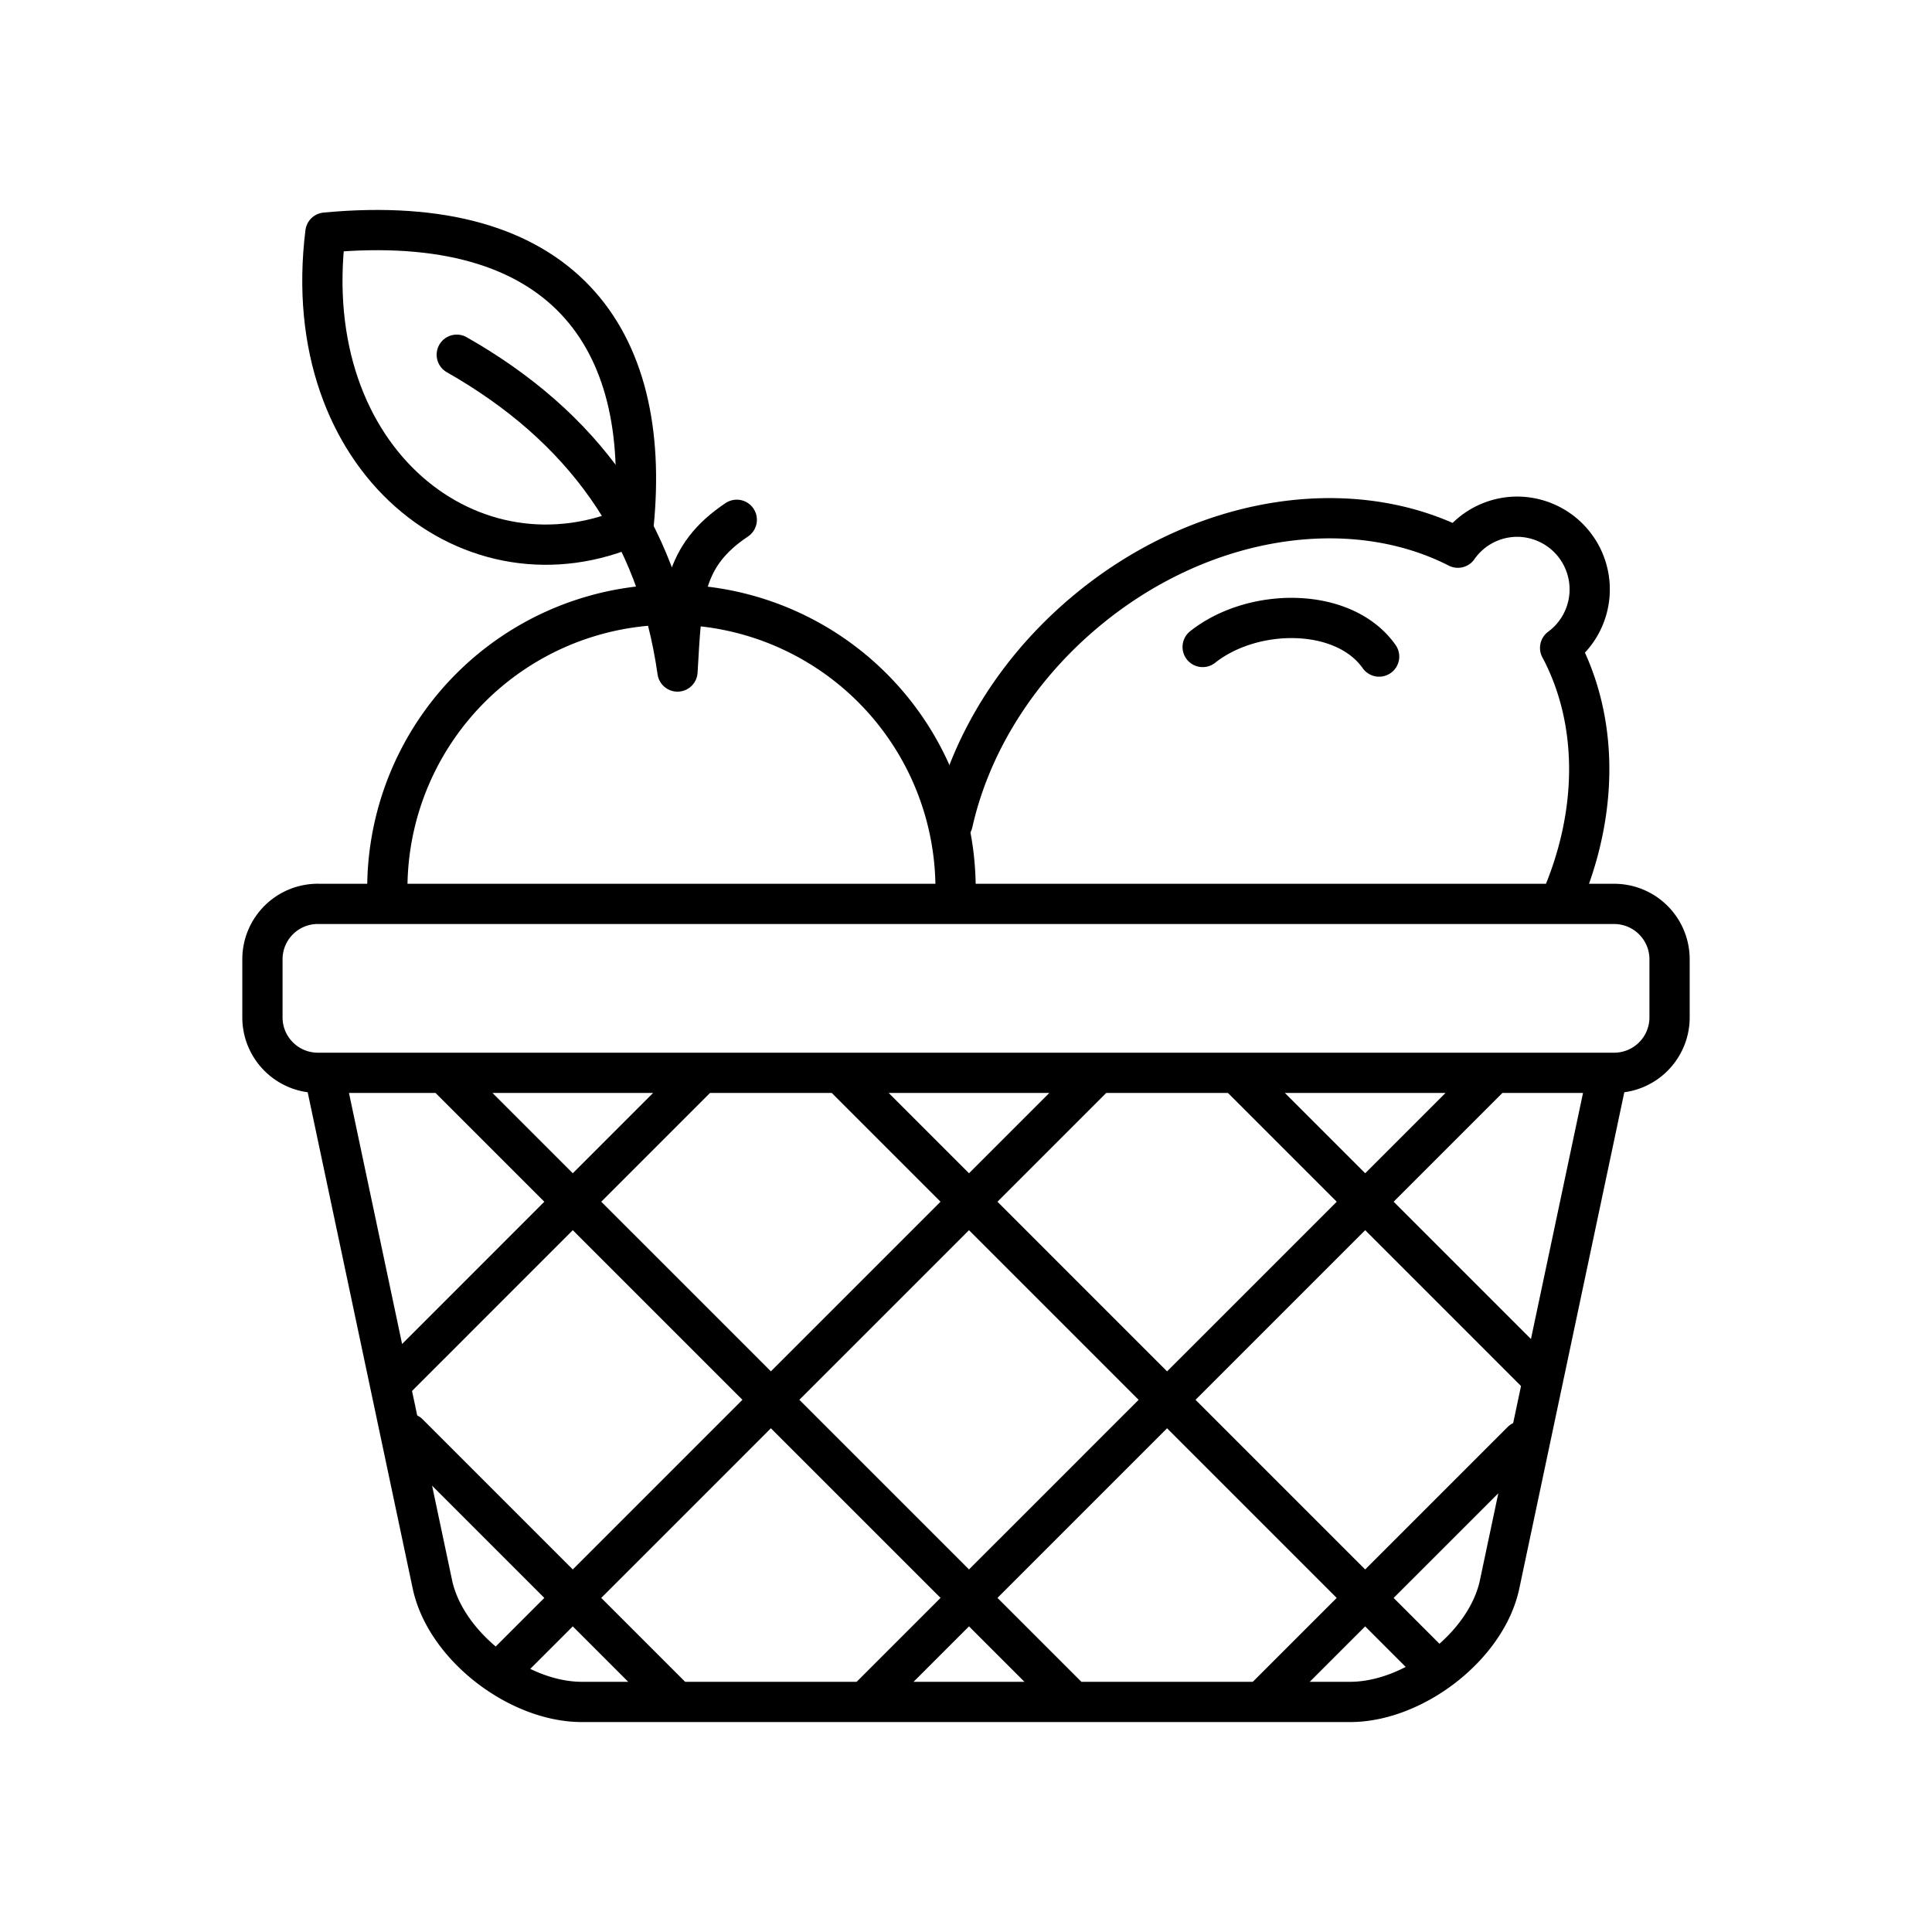 <svg xmlns="http://www.w3.org/2000/svg" width="3em" height="3em" viewBox="0 0 48 48"><g fill="none" stroke="currentColor" stroke-linecap="round" stroke-linejoin="round"><path d="m8.082 26.79l2.66 12.57c.326 1.542 2.139 2.924 3.715 2.924h19.087c1.575 0 3.388-1.382 3.714-2.923l2.66-12.572M7.9 22.457h32.2c.764 0 1.38.615 1.38 1.38v1.437c0 .764-.616 1.38-1.38 1.38H7.9c-.764 0-1.38-.616-1.38-1.38v-1.438c0-.764.616-1.38 1.38-1.38m3.24 4.31l15.41 15.408m4.277-15.408l7.345 7.345m-17.188-7.345L35.597 41.38m-25.45-5.764l6.558 6.558m20.303-15.408L21.6 42.174m-4.279-15.408l-7.466 7.467m17.31-7.467l-14.671 14.67m25.318-5.63l-6.369 6.368m7.336-19.804c.898-2.07.956-4.292.07-6.103q-.043-.087-.088-.17a1.806 1.806 0 0 0-1.066-3.26h-.002a1.8 1.8 0 0 0-1.472.77c-2.681-1.369-6.424-.813-9.309 1.636c-1.716 1.457-2.821 3.323-3.242 5.199"/><path d="M29.88 16.074c1.252-.992 3.508-1.004 4.384.238M9.629 22.371a7.059 7.059 0 1 1 14.112-.269h0q0 .135-.005.27"/><path d="M18.305 12.914c-1.357.907-1.364 1.927-1.473 3.77c-.5-3.52-2.354-6.091-5.484-7.871"/><path d="M15.74 13.055c.47-4.671-1.768-7.83-7.655-7.276c-.707 5.69 3.678 9.055 7.655 7.276"/></g></svg>